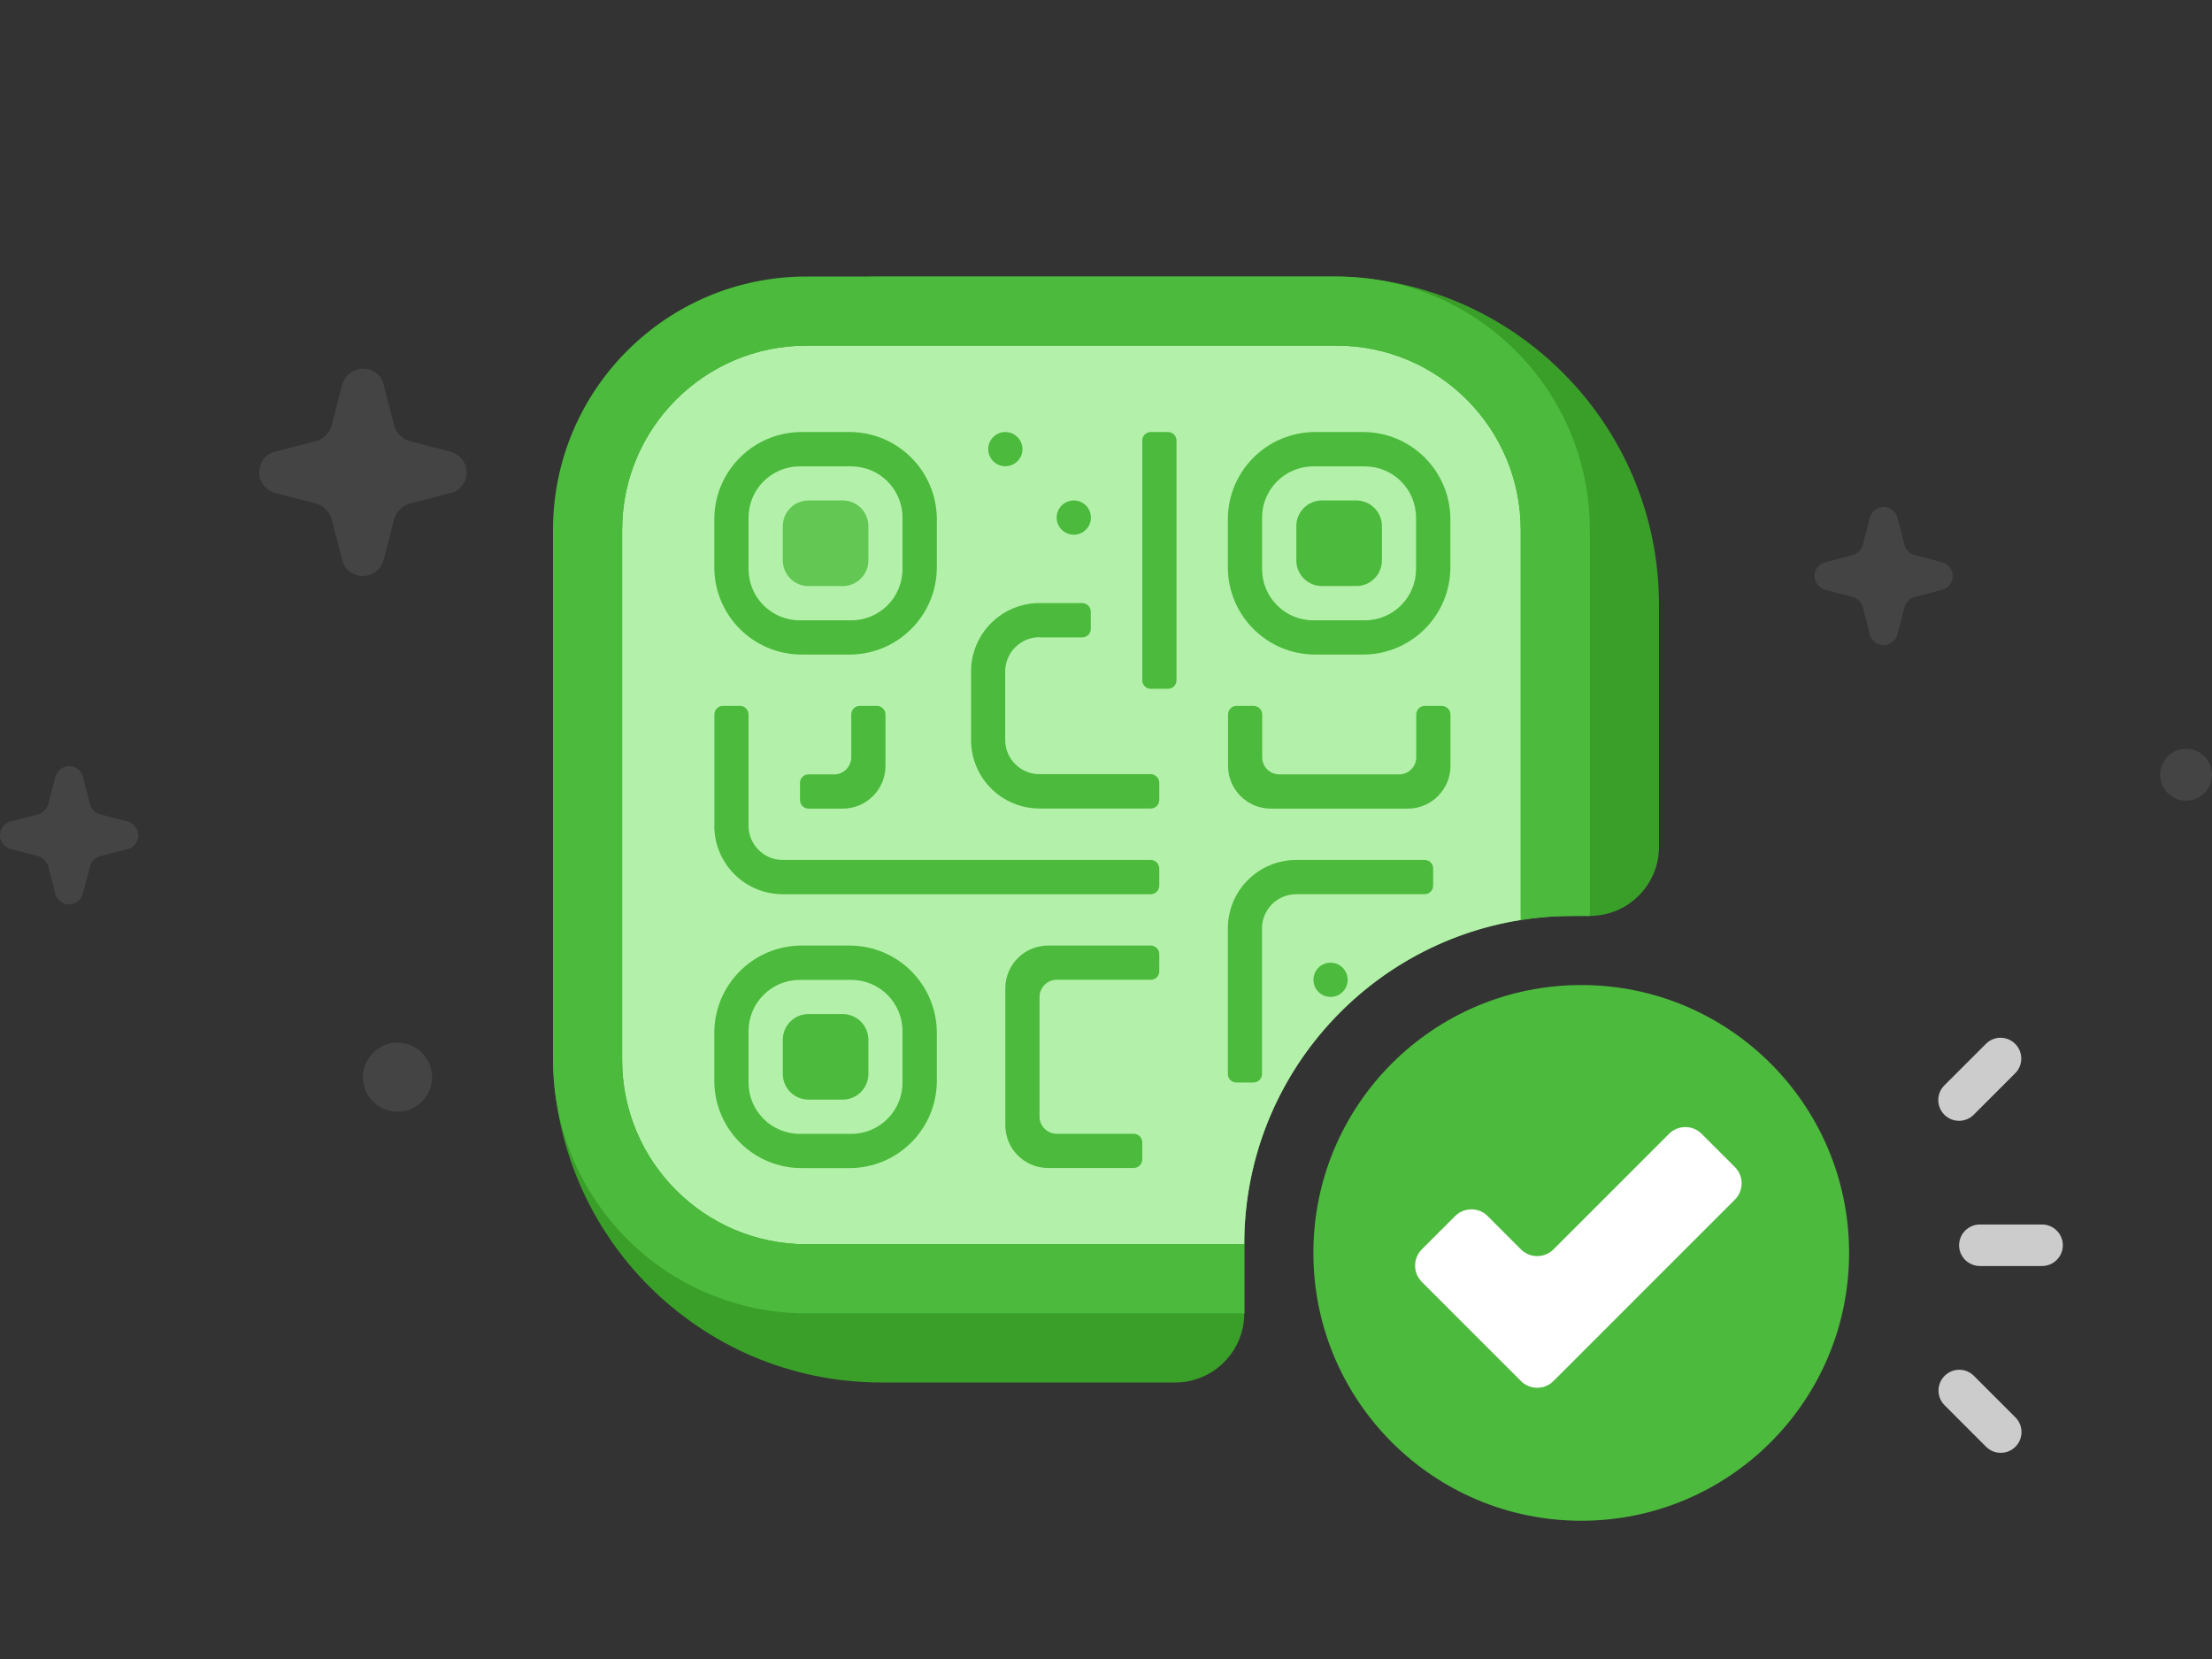 <svg width="128" height="96" viewBox="0 0 128 96" fill="none" xmlns="http://www.w3.org/2000/svg">
<rect x="0" y="0" width="128" height="96" fill="#333333" stroke="none"/>
<g opacity="0.2">
<path d="M105.629 32.533L107.171 32.133C107.457 32.076 107.743 31.79 107.8 31.505L108.2 29.962C108.314 29.562 108.657 29.333 109 29.333C109.4 29.333 109.743 29.619 109.8 29.962L110.2 31.505C110.257 31.79 110.543 32.076 110.829 32.133L112.371 32.533C112.771 32.648 113 32.99 113 33.333C113 33.733 112.714 34.076 112.371 34.133L110.829 34.533C110.543 34.59 110.257 34.876 110.2 35.162L109.8 36.705C109.686 37.105 109.343 37.333 109 37.333C108.6 37.333 108.257 37.047 108.2 36.705L107.8 35.162C107.743 34.876 107.457 34.59 107.171 34.533L105.629 34.133C105.229 34.019 105 33.676 105 33.333C105 32.933 105.286 32.59 105.629 32.533Z" fill="#888888"/>
<path d="M15.943 26.133L18.257 25.533C18.686 25.448 19.114 25.019 19.2 24.59L19.8 22.276C19.971 21.676 20.486 21.333 21 21.333C21.6 21.333 22.114 21.762 22.2 22.276L22.8 24.59C22.886 25.019 23.314 25.448 23.743 25.533L26.057 26.133C26.657 26.305 27 26.819 27 27.333C27 27.933 26.571 28.448 26.057 28.533L23.743 29.133C23.314 29.219 22.886 29.648 22.8 30.076L22.2 32.39C22.029 32.99 21.514 33.333 21 33.333C20.4 33.333 19.886 32.905 19.8 32.39L19.2 30.076C19.114 29.648 18.686 29.219 18.257 29.133L15.943 28.533C15.343 28.362 15 27.848 15 27.333C15 26.733 15.428 26.219 15.943 26.133Z" fill="#888888"/>
<path d="M0.629 47.533L2.171 47.133C2.457 47.076 2.743 46.79 2.8 46.505L3.2 44.962C3.314 44.562 3.657 44.333 4 44.333C4.4 44.333 4.743 44.619 4.8 44.962L5.2 46.505C5.257 46.79 5.543 47.076 5.829 47.133L7.371 47.533C7.771 47.648 8 47.99 8 48.333C8 48.733 7.714 49.076 7.371 49.133L5.829 49.533C5.543 49.59 5.257 49.876 5.2 50.162L4.8 51.705C4.686 52.105 4.343 52.333 4 52.333C3.6 52.333 3.257 52.047 3.2 51.705L2.8 50.162C2.743 49.876 2.457 49.59 2.171 49.533L0.629 49.133C0.229 49.019 0 48.676 0 48.333C0 47.933 0.286 47.59 0.629 47.533Z" fill="#888888"/>
<path d="M126.5 46.333C125.675 46.333 125 45.658 125 44.833C125 44.008 125.675 43.333 126.5 43.333C127.325 43.333 128 44.008 128 44.833C128 45.658 127.325 46.333 126.5 46.333Z" fill="#888888"/>
<path d="M23 64.333C21.9 64.333 21 63.433 21 62.333C21 61.233 21.9 60.333 23 60.333C24.1 60.333 25 61.233 25 62.333C25 63.433 24.1 64.333 23 64.333Z" fill="#888888"/>
</g>
<path d="M51 20C42.716 20 36 26.716 36 35V61C36 69.284 42.716 76 51 76H72V72C72 61.507 80.507 53 91 53H92V35C92 26.716 85.284 20 77 20H51Z" fill="#63C853"/>
<path d="M77 16H51C40.507 16 32 24.507 32 35V61C32 71.493 40.507 80 51 80H68C70.209 80 72 78.209 72 76V53H92C94.209 53 96 51.209 96 49V35C96 24.507 87.493 16 77 16Z" fill="#399F29"/>
<path d="M46.667 20C40.776 20 36 24.776 36 30.667V61.333C36 67.224 40.776 72 46.667 72H72C72 62.527 78.932 54.674 88 53.236V30.667C88 24.776 83.224 20 77.333 20H46.667Z" fill="#B3F1AA"/>
<path d="M77.333 16H46.667C38.566 16 32 22.567 32 30.667V61.333C32 69.433 38.566 76 46.667 76H72V72H46.667C40.776 72 36 67.224 36 61.333V30.667C36 24.776 40.776 20 46.667 20H77.333C83.224 20 88 24.776 88 30.667V53.236C88.977 53.081 89.979 53 91 53H92V30.667C92 22.567 85.433 16 77.333 16Z" fill="#4CBA3C"/>
<path d="M48.767 28.96H46.78C45.961 28.96 45.297 29.624 45.297 30.443V32.43C45.297 33.249 45.961 33.913 46.78 33.913H48.767C49.586 33.913 50.25 33.249 50.25 32.43V30.443C50.25 29.624 49.586 28.96 48.767 28.96Z" fill="#63C853"/>
<path d="M67.587 25H66.59C66.318 25 66.098 25.22 66.098 25.492V39.366C66.098 39.638 66.318 39.858 66.59 39.858H67.587C67.858 39.858 68.079 39.638 68.079 39.366V25.492C68.079 25.22 67.858 25 67.587 25Z" fill="#4CBA3C"/>
<path d="M83.436 40.848H82.445C82.169 40.848 81.953 41.071 81.953 41.341V43.82C81.953 44.366 81.508 44.811 80.962 44.811H74.028C73.482 44.811 73.038 44.366 73.038 43.82V41.347C73.038 41.071 72.816 40.848 72.545 40.848H71.555C71.279 40.848 71.062 41.071 71.062 41.347V44.318C71.062 45.687 72.173 46.792 73.536 46.792H81.46C82.829 46.792 83.934 45.681 83.934 44.318V41.347C83.934 41.071 83.712 40.854 83.442 40.854L83.436 40.848Z" fill="#4CBA3C"/>
<path d="M50.742 40.848H49.751C49.475 40.848 49.259 41.071 49.259 41.347V43.82C49.259 44.366 48.814 44.811 48.268 44.811H46.785C46.509 44.811 46.293 45.033 46.293 45.303V46.294C46.293 46.57 46.515 46.792 46.785 46.792H48.766C50.135 46.792 51.24 45.681 51.24 44.318V41.347C51.24 41.071 51.018 40.848 50.742 40.848Z" fill="#4CBA3C"/>
<path d="M60.155 57.688C60.155 57.141 60.599 56.697 61.145 56.697H66.591C66.867 56.697 67.083 56.475 67.083 56.199V55.208C67.083 54.932 66.861 54.716 66.591 54.716H60.647C59.278 54.716 58.174 55.826 58.174 57.189V65.114C58.174 66.483 59.285 67.587 60.647 67.587H65.6C65.876 67.587 66.098 67.365 66.098 67.095V66.104C66.098 65.828 65.876 65.606 65.6 65.606H61.145C60.599 65.606 60.155 65.162 60.155 64.615V57.681V57.688Z" fill="#4CBA3C"/>
<path d="M41.334 47.782C41.334 49.974 43.105 51.745 45.296 51.745H66.59C66.866 51.745 67.082 51.522 67.082 51.246V50.256C67.082 49.98 66.86 49.763 66.59 49.763H45.296C44.204 49.763 43.315 48.875 43.315 47.782V41.347C43.315 41.071 43.093 40.848 42.823 40.848H41.832C41.556 40.848 41.34 41.071 41.34 41.347V47.782H41.334Z" fill="#4CBA3C"/>
<path d="M75.013 49.763C72.822 49.763 71.051 51.534 71.051 53.725V62.148C71.051 62.424 71.273 62.64 71.543 62.64H72.534C72.81 62.64 73.026 62.418 73.026 62.148V53.725C73.026 52.633 73.914 51.744 75.007 51.744H82.439C82.715 51.744 82.931 51.522 82.931 51.246V50.255C82.931 49.979 82.709 49.763 82.439 49.763H75.007H75.013Z" fill="#4CBA3C"/>
<path d="M60.155 36.885H62.628C62.904 36.885 63.12 36.663 63.12 36.387V35.397C63.12 35.12 62.898 34.904 62.628 34.898H60.155C57.963 34.898 56.192 36.669 56.192 38.86V42.823C56.192 45.014 57.963 46.785 60.155 46.785H66.59C66.866 46.785 67.082 46.563 67.082 46.287V45.296C67.082 45.02 66.86 44.804 66.59 44.798H60.149C59.056 44.798 58.167 43.909 58.167 42.817V38.854C58.167 37.762 59.056 36.873 60.149 36.873L60.155 36.885Z" fill="#4CBA3C"/>
<path d="M49.156 25H46.389C43.597 25 41.334 27.263 41.334 30.055V32.822C41.334 35.614 43.597 37.877 46.389 37.877H49.156C51.948 37.877 54.211 35.614 54.211 32.822V30.055C54.211 27.263 51.948 25 49.156 25ZM49.258 35.896H46.281C44.642 35.896 43.315 34.569 43.315 32.93V29.953C43.315 28.314 44.642 26.987 46.281 26.987H49.258C50.897 26.987 52.224 28.314 52.224 29.953V32.93C52.224 34.569 50.897 35.896 49.258 35.896Z" fill="#4CBA3C"/>
<path d="M49.156 54.716H46.389C43.597 54.716 41.334 56.979 41.334 59.771V62.538C41.334 65.33 43.597 67.593 46.389 67.593H49.156C51.948 67.593 54.211 65.33 54.211 62.538V59.771C54.211 56.979 51.948 54.716 49.156 54.716ZM49.258 65.612H46.281C44.642 65.612 43.315 64.285 43.315 62.646V59.669C43.315 58.03 44.642 56.703 46.281 56.703H49.258C50.897 56.703 52.224 58.03 52.224 59.669V62.646C52.224 64.285 50.897 65.612 49.258 65.612Z" fill="#4CBA3C"/>
<path d="M78.873 25H76.106C73.314 25 71.051 27.263 71.051 30.054V32.822C71.051 35.614 73.314 37.877 76.106 37.877H78.873C81.665 37.877 83.928 35.614 83.928 32.822V30.054C83.928 27.263 81.665 25 78.873 25ZM78.975 35.896H75.998C74.359 35.896 73.032 34.569 73.032 32.93V29.952C73.032 28.313 74.359 26.987 75.998 26.987H78.975C80.614 26.987 81.941 28.313 81.941 29.952V32.93C81.941 34.569 80.614 35.896 78.975 35.896Z" fill="#4CBA3C"/>
<path d="M63.127 29.951C63.127 29.404 62.683 28.96 62.136 28.96C61.589 28.96 61.145 29.404 61.145 29.951C61.145 30.498 61.589 30.942 62.136 30.942C62.683 30.942 63.127 30.498 63.127 29.951Z" fill="#4CBA3C"/>
<path d="M77.985 56.697C77.985 56.15 77.541 55.706 76.995 55.706C76.447 55.706 76.004 56.15 76.004 56.697C76.004 57.244 76.447 57.688 76.995 57.688C77.541 57.688 77.985 57.244 77.985 56.697Z" fill="#4CBA3C"/>
<path d="M59.165 25.99C59.165 25.443 58.721 25 58.174 25C57.627 25 57.184 25.443 57.184 25.99C57.184 26.537 57.627 26.981 58.174 26.981C58.721 26.981 59.165 26.537 59.165 25.99Z" fill="#4CBA3C"/>
<path d="M78.483 28.96H76.496C75.677 28.96 75.013 29.624 75.013 30.443V32.43C75.013 33.249 75.677 33.913 76.496 33.913H78.483C79.302 33.913 79.966 33.249 79.966 32.43V30.443C79.966 29.624 79.302 28.96 78.483 28.96Z" fill="#4CBA3C"/>
<path d="M48.761 58.679H46.786C45.964 58.679 45.297 59.346 45.297 60.168V62.143C45.297 62.966 45.964 63.632 46.786 63.632H48.761C49.583 63.632 50.25 62.966 50.25 62.143V60.168C50.25 59.346 49.583 58.679 48.761 58.679Z" fill="#4CBA3C"/>
<path d="M91.5 88C100.06 88 107 81.06 107 72.5C107 63.94 100.06 57 91.5 57C82.94 57 76 63.94 76 72.5C76 81.06 82.94 88 91.5 88Z" fill="#4CBA3C"/>
<path d="M100.391 69.419C100.912 68.898 100.912 68.054 100.391 67.534L98.466 65.609C97.946 65.089 97.102 65.089 96.582 65.609L89.895 72.296C89.375 72.816 88.531 72.816 88.01 72.296L86.086 70.371C85.565 69.85 84.721 69.85 84.201 70.371L82.276 72.296C81.756 72.816 81.756 73.66 82.276 74.18L88.01 79.915C88.531 80.435 89.375 80.435 89.895 79.915L100.391 69.419Z" fill="white"/>
<path d="M114.566 70.857H118.168C118.828 70.857 119.369 71.398 119.369 72.058C119.369 72.719 118.828 73.259 118.168 73.259H114.566C113.906 73.259 113.365 72.719 113.365 72.058C113.365 71.398 113.906 70.857 114.566 70.857Z" fill="#CCCCCC"/>
<path d="M115.766 60.051C116.072 60.051 116.379 60.171 116.613 60.406C117.081 60.874 117.081 61.636 116.613 62.104L114.211 64.506C113.743 64.974 112.981 64.974 112.512 64.506C112.044 64.037 112.044 63.275 112.512 62.807L114.914 60.406C115.148 60.171 115.454 60.051 115.76 60.051H115.766Z" fill="#CCCCCC"/>
<path d="M113.372 79.263C113.065 79.263 112.759 79.383 112.525 79.617C112.057 80.086 112.057 80.848 112.525 81.316L114.926 83.718C115.395 84.186 116.157 84.186 116.625 83.718C117.094 83.249 117.094 82.487 116.625 82.019L114.224 79.617C113.99 79.383 113.684 79.263 113.378 79.263H113.372Z" fill="#CCCCCC"/>
</svg>
